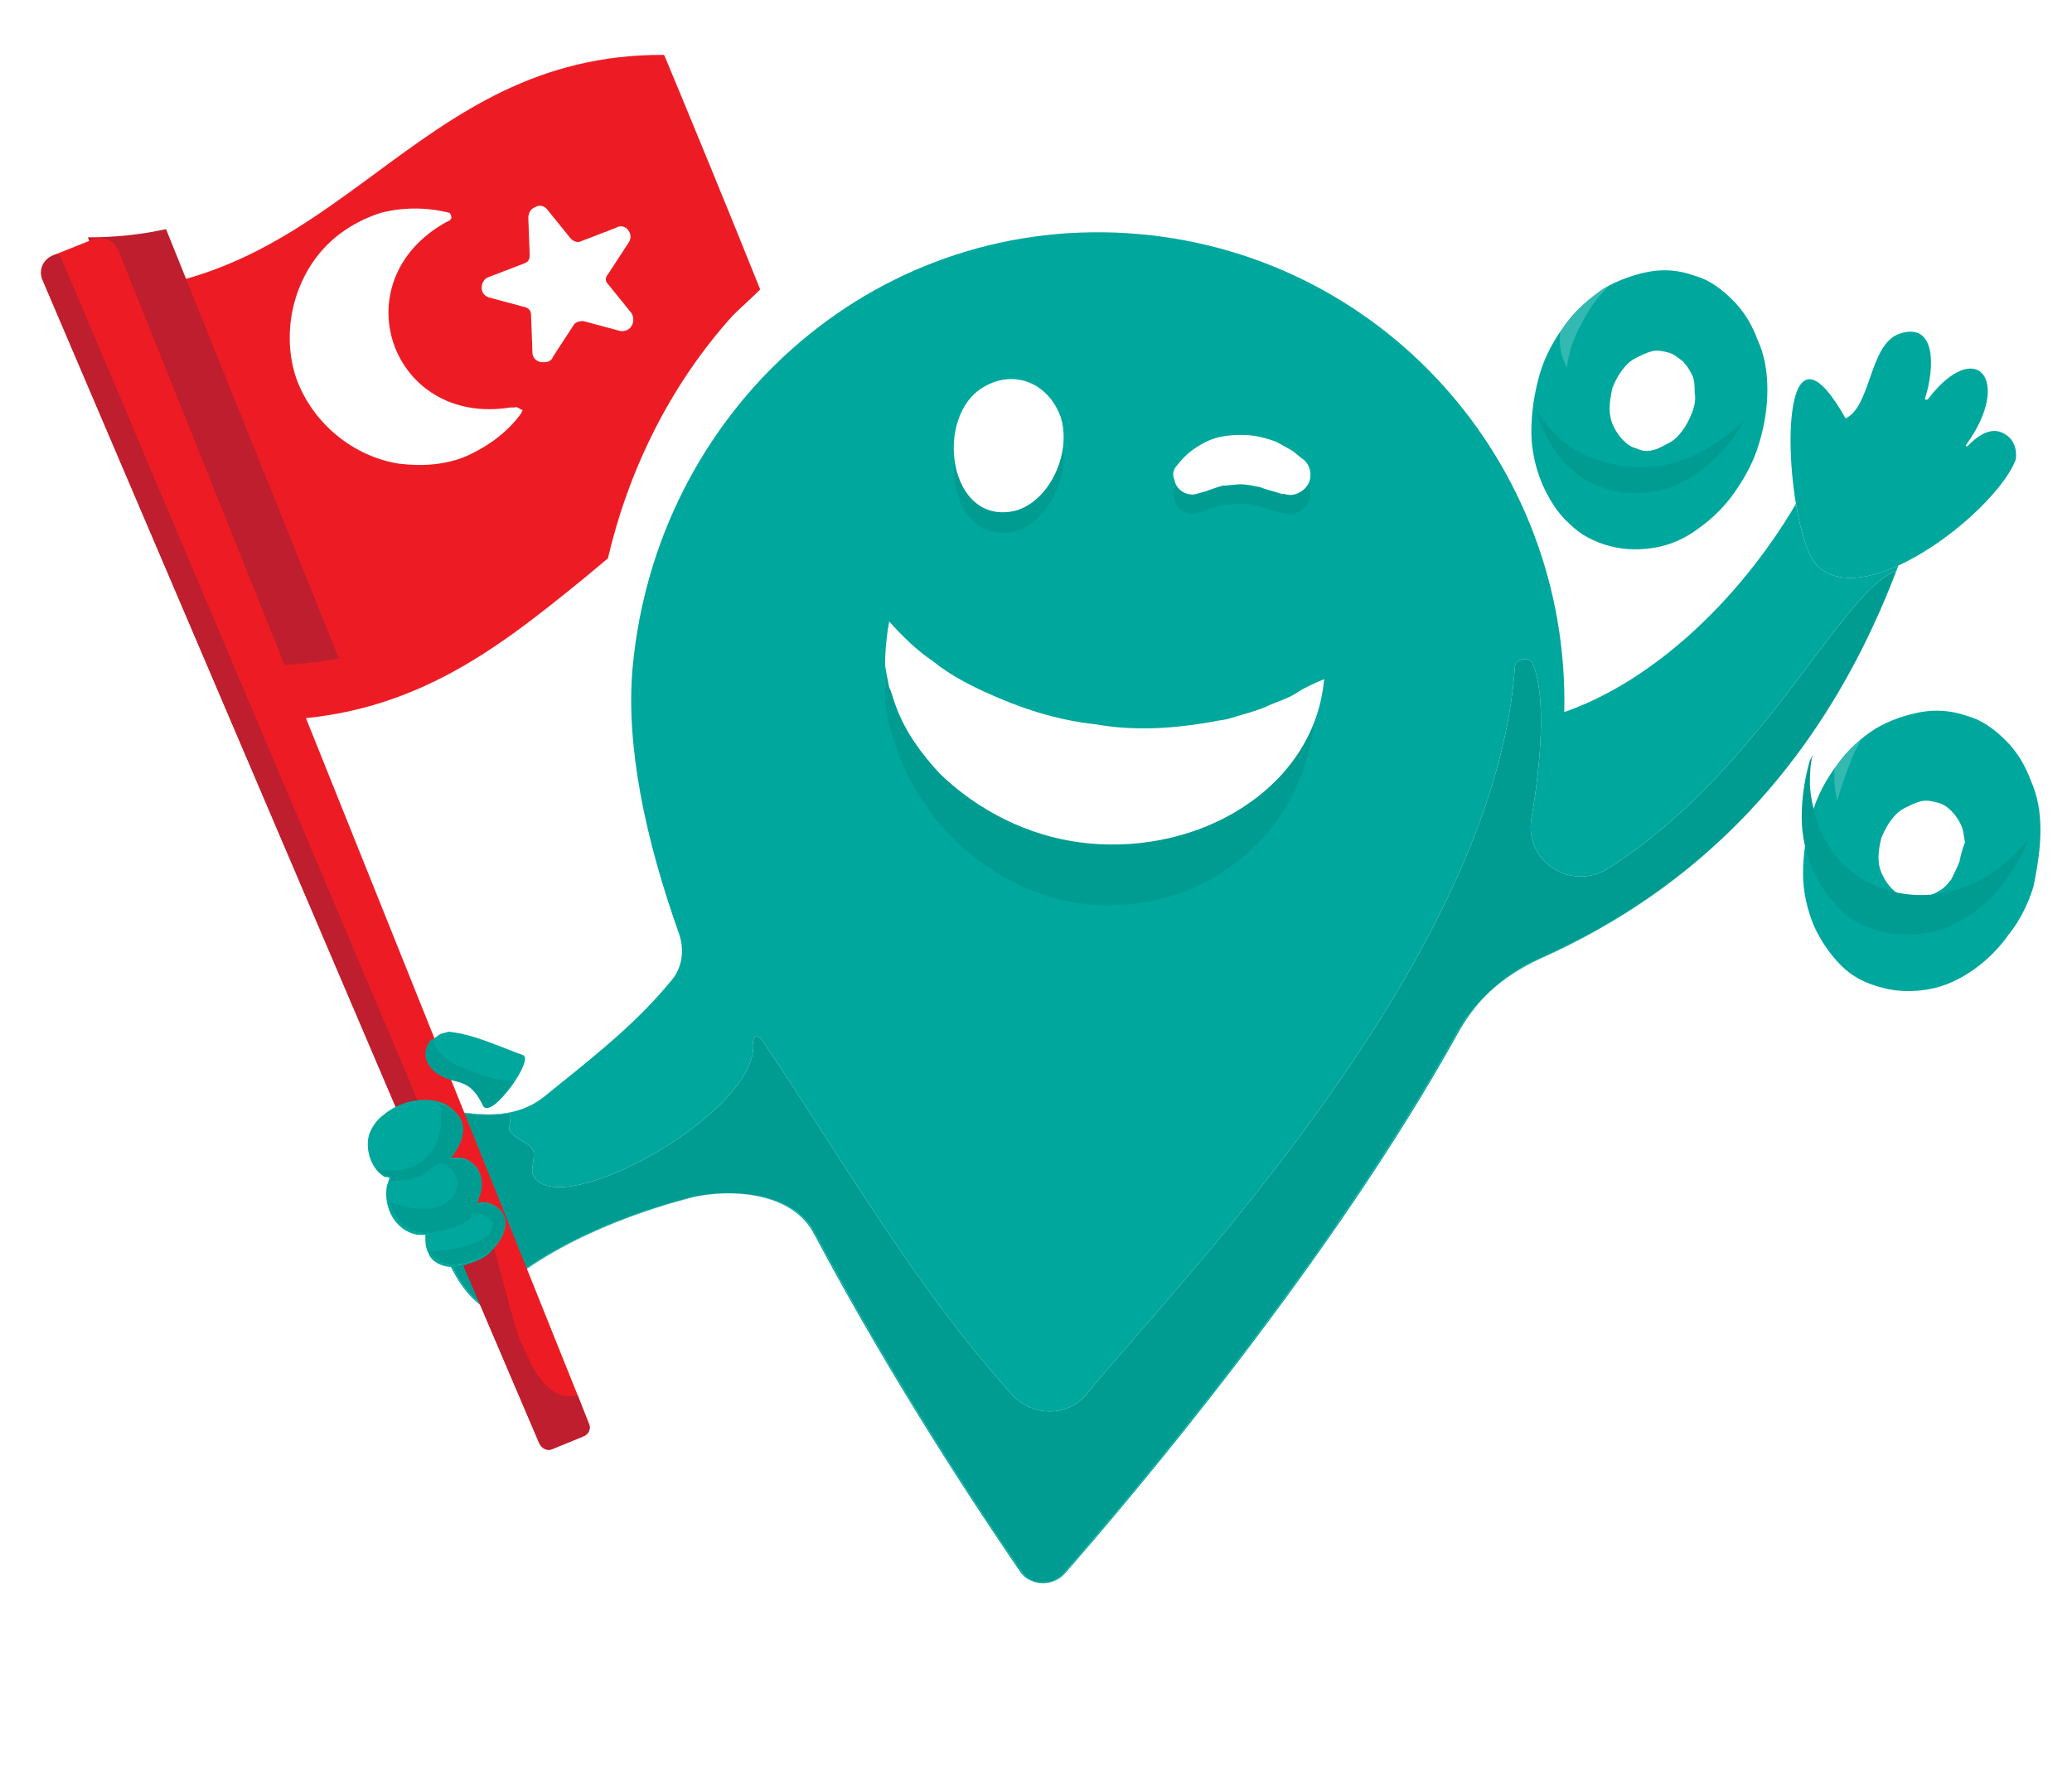 <svg width="151" height="129" viewBox="0 0 151 129" fill="none" xmlns="http://www.w3.org/2000/svg">
    <g filter="url(#filter0_d_1022_13449)">
        <path d="M55.401 17.1C53.001 11.1 49.901 3.6 48.401 0C29.901 -0.1 24.901 17.3 6.301 17.3C11.501 29.8 14.001 36 19.201 48.5C29.701 48.5 36.101 43.4 42.501 38.2C43.101 37.7 43.701 37.2 44.301 36.7C45.801 30.3 48.801 24.1 53.401 19C54.001 18.4 54.701 17.8 55.401 17.1Z" fill="#ED1C24"/>
    </g>
    <path d="M19.2 48.5C21.2 48.5 23 48.3 24.7 48L12.1 16.7C10.3 17.1 8.4 17.3 6.4 17.3C11.5 29.8 14 36 19.2 48.5Z" fill="#BE1E2D"/>
    <g filter="url(#filter1_d_1022_13449)">
        <path d="M114 47.9C114.4 29.7 100.6 14.2 82.2 12.999C63.5 11.8 47.8 26 46.1 44.7C45.6 50.3 47 57.099 49.5 64.1C49.9 65.299 49.7 66.6 48.9 67.499C46.533 70.392 43.705 72.671 40.888 74.94L40.886 74.941C40.49 75.26 40.095 75.579 39.7 75.9C37.621 77.579 35.223 77.276 33.322 77.036C32.846 76.976 32.401 76.919 32 76.9L32.004 76.908C32.349 76.937 32.727 76.987 33.13 77.04C34.356 77.202 35.805 77.394 37.2 77.1C37.2 77.4 37.2 77.8 37.1 78.1C37.05 78.557 37.515 78.834 37.985 79.113C38.441 79.384 38.9 79.657 38.9 80.1C38.9 80.402 38.864 80.649 38.832 80.864C38.759 81.36 38.712 81.681 39.2 82.1C42 84.4 55 77 54.9 72.2C54.8 71.5 55.2 71.3 55.6 71.9C57.12 74.153 58.613 76.469 60.113 78.797C64.34 85.355 68.635 92.018 73.8 97.7C75.3 99.3 77.9 99.3 79.3 97.5C80.08 96.511 81.291 95.119 82.791 93.395C91.301 83.615 109.125 63.132 110.4 44.6C110.4 44 111.5 43.8 111.7 44.4C112.7 46.7 112.3 51.6 111.6 55.7C111.1 58.8 114.5 61 117.2 59.3C123.817 55.084 128.513 48.846 132.073 44.117C134.593 40.77 136.543 38.18 138.2 37.6C137.488 39.469 136.668 41.364 135.719 43.253C136.736 41.234 137.605 39.209 138.353 37.219C136.07 38.263 133.867 38.552 132.501 37.299C131.813 36.694 131.239 34.863 130.882 32.731C126.576 40.019 120.254 45.732 114 47.9Z" fill="#00A79D"/>
        <path fill-rule="evenodd" clip-rule="evenodd" d="M138.353 37.219C142.084 35.514 146.032 31.795 146.901 29.499C147.001 28.799 146.801 28.099 146.201 27.699C145.201 26.999 144.201 27.699 143.401 28.499C143.301 28.599 143.201 28.499 143.301 28.399C146.701 23.699 144.001 20.499 140.501 25.099C140.401 25.199 140.201 25.099 140.301 24.999C141.001 22.799 141.101 19.499 138.501 20.299C137.276 20.672 136.76 22.15 136.259 23.587C135.818 24.849 135.389 26.078 134.501 26.499C130.514 19.395 129.942 27.11 130.882 32.731C131.239 34.863 131.813 36.694 132.501 37.299C133.867 38.552 136.07 38.263 138.353 37.219ZM135.718 43.256C131.299 52.027 124.09 60.697 111.9 65.999C110.644 66.576 109.497 67.371 108.502 68.342C107.562 69.215 106.755 70.231 106.1 71.4C96.9 88 82.4 105.1 77.5 110.7C77.097 111.148 76.553 111.375 76.013 111.391C75.382 111.378 74.767 111.076 74.4 110.499C71.6 106.399 65.3 96.999 59.4 85.9C58.196 83.624 55.424 82.961 53.033 82.981C51.812 82.982 50.683 83.162 49.9 83.4C46.512 84.297 39.348 86.684 35.142 91.156C33.578 89.969 32.81 88.126 32.055 86.314C31.724 85.517 31.394 84.726 31 83.999C32.298 81.903 32.899 78.809 32.004 76.908C31.969 76.905 31.935 76.902 31.9 76.9C32.8 78.8 32.2 81.9 30.9 84C31.294 84.727 31.623 85.517 31.955 86.314C32.72 88.149 33.497 90.015 35.1 91.2L35.142 91.156C35.161 91.17 35.181 91.185 35.2 91.2C39.4 86.7 46.6 84.299 50 83.4C50.761 83.168 51.851 82.991 53.033 82.981C55.401 82.98 58.113 83.656 59.3 85.9C65.2 97 71.5 106.4 74.3 110.5C74.687 111.107 75.347 111.41 76.013 111.391C76.586 111.402 77.172 111.175 77.6 110.699C82.5 105.099 97 87.999 106.2 71.4C106.82 70.256 107.598 69.226 108.502 68.342C109.573 67.348 110.816 66.539 112.2 65.9C124.2 60.558 131.335 51.974 135.718 43.256Z" fill="#00A79D"/>
        <path d="M59.4 85.9C65.3 96.999 71.6 106.399 74.4 110.499C74.767 111.076 75.382 111.378 76.013 111.391C76.553 111.375 77.097 111.148 77.5 110.7C82.4 105.1 96.9 88 106.1 71.4C106.755 70.231 107.562 69.215 108.502 68.342C109.497 67.371 110.644 66.576 111.9 65.999C124.09 60.697 131.299 52.027 135.718 43.256L135.719 43.253C136.668 41.364 137.488 39.469 138.2 37.6C136.543 38.18 134.593 40.77 132.073 44.117C128.513 48.846 123.817 55.084 117.2 59.3C114.5 61 111.1 58.8 111.6 55.7C112.3 51.6 112.7 46.7 111.7 44.4C111.5 43.8 110.4 44 110.4 44.6C109.125 63.132 91.301 83.615 82.791 93.395C81.291 95.119 80.08 96.511 79.3 97.5C77.9 99.3 75.3 99.3 73.8 97.7C68.635 92.018 64.34 85.355 60.113 78.797C58.613 76.469 57.12 74.153 55.6 71.9C55.2 71.3 54.8 71.5 54.9 72.2C55 77 42 84.4 39.2 82.1C38.712 81.681 38.759 81.36 38.832 80.864C38.864 80.649 38.9 80.402 38.9 80.1C38.9 79.657 38.441 79.384 37.985 79.113C37.515 78.834 37.05 78.557 37.1 78.1C37.2 77.8 37.2 77.4 37.2 77.1C35.805 77.394 34.356 77.202 33.13 77.04C32.727 76.987 32.349 76.937 32.004 76.908C32.899 78.809 32.298 81.903 31 83.999C31.394 84.726 31.724 85.517 32.055 86.314C32.81 88.126 33.578 89.969 35.142 91.156C39.348 86.684 46.512 84.297 49.9 83.4C50.683 83.162 51.812 82.982 53.033 82.981C55.424 82.961 58.196 83.624 59.4 85.9Z" fill="#009C92"/>
    </g>

    <g filter="url(#filter3_d_1022_13449)">
        <path d="M8.6 14.201L42.9 99.701C43.1 100.101 42.9 100.501 42.5 100.701L40.3 101.601C39.9 101.801 39.5 101.601 39.3 101.201L3.1 16.401C2.8 15.701 3.1 14.901 3.9 14.601L6.9 13.401C7.5 13.201 8.3 13.501 8.6 14.201Z" fill="#ED1C24"/>
    </g>
    <g filter="url(#filter4_d_1022_13449)">
        <path d="M42.901 99.8L42.101 97.7C40.601 98.1 39.401 96.9 38.601 95.2L37.901 93.7C36.501 89.9 35.301 81.2 32.001 79.9L4.501 14.9C4.401 14.7 4.301 14.6 4.201 14.5L3.901 14.6C3.201 14.9 2.801 15.7 3.101 16.4L39.301 101.2C39.501 101.6 39.901 101.8 40.301 101.6L42.501 100.7C42.901 100.6 43.101 100.1 42.901 99.8Z" fill="#BE1E2D"/>
    </g>
    <path d="M37.501 29.7H37.201C28.501 31.1 24.801 20.5 32.501 16.2L32.701 16.1C32.801 16.1 32.801 16 32.901 15.9C32.901 15.7 32.801 15.5 32.701 15.5C31.101 15.1 29.401 15.1 27.801 15.5C26.201 16 24.701 16.9 23.601 18.1C21.301 20.6 20.501 24.4 21.601 27.6C22.801 30.9 25.801 33.3 29.101 33.8C30.801 34 32.501 33.9 34.101 33.2C35.601 32.5 37.001 31.5 38.001 30.1C38.001 30 38.101 29.9 38.101 29.9C37.801 29.8 37.701 29.6 37.501 29.7Z" fill="white"/>
    <path d="M46.002 22.8L44.302 20.7C44.102 20.5 44.102 20.2 44.302 20L45.802 17.7C46.002 17.4 46.002 17.1 45.802 16.8C45.602 16.5 45.202 16.4 44.902 16.6L42.302 17.6C42.102 17.7 41.802 17.6 41.602 17.4L39.902 15.3C39.702 15 39.302 14.9 39.002 15.1C38.702 15.2 38.502 15.5 38.502 15.9L38.602 18.6C38.602 18.9 38.502 19.1 38.202 19.2L35.602 20.2C35.302 20.3 35.102 20.6 35.102 21C35.102 21.3 35.302 21.6 35.702 21.7L38.302 22.4C38.602 22.5 38.702 22.7 38.702 23L38.802 25.7C38.802 26 39.002 26.3 39.402 26.4C39.502 26.4 39.602 26.4 39.702 26.4C39.902 26.4 40.202 26.3 40.302 26L41.802 23.7C41.902 23.5 42.202 23.4 42.502 23.4L45.102 24.1C45.402 24.2 45.802 24.1 46.002 23.8C46.202 23.5 46.202 23.1 46.002 22.8Z" fill="white"/>
    <path d="M36.801 88.801C36.601 88.001 35.501 87.401 34.801 87.701C34.801 87.701 34.801 87.401 35.001 87.001C35.301 86.001 35.001 85.001 34.001 84.501C33.701 84.301 32.801 84.401 32.801 84.401C32.801 84.401 34.001 83.001 33.701 81.901C33.601 81.401 33.001 80.801 32.501 80.501C31.901 80.201 31.101 80.101 30.401 80.201C29.501 80.301 28.601 80.701 27.901 81.301C27.501 81.601 27.101 82.101 26.901 82.701C26.601 83.701 27.001 85.101 27.901 85.701C28.001 85.801 28.101 85.801 28.201 85.801C28.301 85.801 28.301 85.801 28.401 85.901C28.301 86.001 28.301 86.201 28.201 86.401C27.901 88.001 28.801 89.701 30.401 90.001C30.601 90.001 30.801 90.001 31.001 90.001C31.001 90.101 31.001 90.301 31.001 90.401C31.001 90.801 31.101 91.101 31.201 91.301C31.401 91.901 32.001 92.201 32.501 92.301C33.001 92.401 33.401 92.301 33.901 92.201C34.501 92.001 35.201 91.801 35.701 91.301C36.401 90.601 37.001 89.701 36.801 88.801Z" fill="#00A79D"/>
    <path d="M34.802 87.8C34.802 87.8 34.802 87.5 35.002 87.1C35.302 86.1 35.002 85.1 34.002 84.6C33.702 84.4 32.802 84.5 32.802 84.5C32.802 84.5 34.002 83.1 33.702 82C33.602 81.5 33.002 80.9 32.502 80.6C32.302 80.5 32.202 80.5 32.002 80.4C32.302 81.4 32.102 82.7 31.702 83.5C30.902 85.1 29.102 85.6 27.502 85.2C27.602 85.4 27.802 85.5 28.002 85.6C28.102 85.7 28.202 85.7 28.302 85.7C28.402 85.7 28.402 85.7 28.502 85.8C28.502 85.9 28.402 86.1 28.302 86.2C28.402 86.2 28.402 86.2 28.502 86.1C29.402 86 30.702 86 31.402 85.2C31.402 85.1 31.502 85.1 31.602 85.1C31.802 84.8 32.102 84.7 32.502 84.9C33.602 85.6 33.502 86.9 32.702 87.5C31.602 88.5 29.702 88.1 28.402 87.6C28.702 88.7 29.402 89.6 30.602 89.8C30.902 89.9 31.302 89.9 31.702 89.8C34.002 89.4 34.402 88.7 34.402 88.6C34.602 88.2 36.002 88.8 35.902 89.2C35.902 90.9 32.002 91.2 31.402 91.2H31.302C31.602 91.7 32.102 92 32.602 92.1C33.102 92.2 33.502 92.1 34.002 92C34.602 91.8 35.302 91.6 35.802 91.1C36.302 90.6 36.902 89.7 36.802 88.8C36.602 88.1 35.502 87.4 34.802 87.8Z" fill="#009C92"/>
    <path d="M31.902 75.5C31.402 75.8 31.102 76.3 31.102 76.8C31.102 77.5 31.602 78.1 32.202 78.4C33.402 79.1 34.302 78.5 35.302 80.6C35.802 81.6 39.002 77.2 38.102 76.9C36.402 76.3 34.602 75.4 32.702 75.2C32.402 75.3 32.102 75.3 31.902 75.5Z" fill="#00A79D"/>
    <path d="M33.402 77.7C32.502 77.3 31.702 76.6 31.502 75.7C31.202 76 31.002 76.4 31.002 76.8C31.002 77.5 31.502 78.1 32.102 78.4C33.302 79.1 34.202 78.5 35.202 80.6C35.502 81.2 36.602 80 37.402 78.8C36.102 78.8 34.602 78.2 33.402 77.7Z" fill="#009C92"/>
    <g filter="url(#filter5_d_1022_13449)">
        <path d="M128.8 24.4C128.8 23.1 128.6 21.9 128.1 20.8C127.7 19.7 127.1 18.7 126.3 17.9C125.5 17.1 124.6 16.4 123.5 16.1C122.4 15.7 121.3 15.6 120.2 15.8C119.1 16 118 16.4 116.9 17C115.9 17.7 114.9 18.5 114.1 19.6C113.3 20.7 112.6 21.9 112.2 23.3C111.8 24.7 111.6 26.1 111.6 27.5C111.6 28.8 111.9 30.1 112.4 31.3C112.9 32.4 113.5 33.4 114.4 34.2C115.2 35 116.2 35.5 117.3 35.8C118.4 36.1 119.6 36.1 120.7 35.9C121.8 35.7 122.9 35.2 123.8 34.5C124.8 33.8 125.7 32.9 126.4 31.9C127.1 30.9 127.8 29.7 128.2 28.3C128.6 27 128.8 25.7 128.8 24.4ZM123.3 26.1C123.1 26.6 122.9 27 122.6 27.4C122.3 27.8 122 28.1 121.6 28.3C121.2 28.5 120.9 28.7 120.5 28.8C120.1 28.9 119.7 28.9 119.3 28.7C118.9 28.6 118.6 28.4 118.3 28.1C118 27.8 117.8 27.5 117.6 27.1C117.4 26.7 117.3 26.2 117.3 25.8C117.3 25.3 117.4 24.8 117.5 24.3C117.7 23.8 117.9 23.4 118.2 23C118.5 22.6 118.8 22.3 119.2 22.1C119.6 21.9 120 21.7 120.4 21.6C120.8 21.5 121.2 21.6 121.6 21.7C122 21.8 122.3 22.1 122.6 22.3C122.9 22.6 123.1 22.9 123.3 23.3C123.5 23.7 123.5 24.1 123.5 24.6C123.6 25.1 123.5 25.6 123.3 26.1Z" fill="#00A79D"/>
    </g>
    <path d="M121.2 33.9C120 34.1 118.7 34.1 117.4 33.8C116.1 33.5 115 33 114.1 32.3C113.2 31.6 112.4 30.7 111.9 29.7C112 30.2 112.2 30.8 112.4 31.2C112.9 32.3 113.5 33.3 114.4 34.1C115.2 34.9 116.2 35.4 117.3 35.7C118.4 36 119.6 36 120.7 35.8C121.8 35.6 122.9 35.1 123.8 34.4C124.8 33.7 125.7 32.8 126.4 31.8C126.7 31.4 126.9 31 127.1 30.6C126.4 31.3 125.6 32 124.7 32.5C123.6 33.2 122.4 33.7 121.2 33.9Z" fill="#009C92"/>
    <g opacity="0.2">
        <path d="M114.199 26.8C113.499 25.6 113.599 24.2 113.899 23C114.199 21.8 114.899 20.7 115.699 19.7C116.199 19.2 116.699 18.8 117.199 18.4C117.799 18.1 118.399 17.7 119.099 17.6C120.399 17.2 121.999 17.3 123.099 18.3C121.999 18.2 120.799 18.4 119.799 18.9C118.799 19.4 117.899 20.1 117.099 21C116.299 21.8 115.699 22.7 115.199 23.7C114.699 24.6 114.299 25.7 114.199 26.8Z" fill="white"/>
    </g>
    <g filter="url(#filter6_d_1022_13449)">
        <path d="M148.7 56.501C148.7 55.201 148.5 54.001 148 52.901C147.6 51.801 147 50.801 146.2 50.001C145.4 49.201 144.5 48.501 143.4 48.201C142.3 47.801 141.1 47.701 140 47.901C138.9 48.101 137.7 48.501 136.7 49.101C135.6 49.801 134.7 50.601 133.9 51.701C133.1 52.801 132.4 54.001 132 55.501C131.6 56.901 131.4 58.301 131.4 59.701C131.4 61.001 131.7 62.301 132.2 63.501C132.7 64.601 133.4 65.601 134.2 66.401C135 67.201 136 67.701 137.2 68.001C138.3 68.301 139.5 68.301 140.6 68.101C141.7 67.901 142.8 67.401 143.8 66.701C144.8 66.001 145.7 65.101 146.4 64.101C147.2 63.101 147.8 61.901 148.2 60.601C148.5 59.101 148.7 57.801 148.7 56.501ZM142.8 58.801C142.6 59.301 142.4 59.701 142.2 60.101C141.9 60.501 141.6 60.801 141.2 61.001C140.8 61.201 140.5 61.401 140.1 61.501C139.7 61.601 139.3 61.601 138.9 61.401C138.5 61.301 138.2 61.101 137.9 60.801C137.6 60.501 137.4 60.201 137.2 59.801C137 59.401 136.9 59.001 136.9 58.501C136.9 58.001 137 57.501 137.1 57.101C137.3 56.601 137.5 56.201 137.8 55.801C138.1 55.401 138.4 55.101 138.8 54.901C139.2 54.701 139.6 54.501 140 54.401C140.4 54.301 140.8 54.401 141.2 54.501C141.6 54.601 141.9 54.801 142.2 55.101C142.5 55.401 142.7 55.701 142.9 56.101C143.1 56.501 143.1 56.901 143.2 57.401C143 57.901 142.9 58.301 142.8 58.801Z" fill="#00A79D"/>
    </g>
    <path d="M144.901 63.801C143.901 64.401 142.701 64.901 141.601 65.101C140.401 65.301 139.201 65.301 138.001 65.001C136.801 64.701 135.801 64.201 134.901 63.501C134.001 62.801 133.301 61.801 132.801 60.801C132.301 59.701 132.001 58.501 131.901 57.301C131.901 56.601 131.901 55.801 132.101 55.001C132.001 55.201 132.001 55.301 131.901 55.401C131.501 56.801 131.301 58.201 131.301 59.601C131.301 60.901 131.601 62.201 132.101 63.401C132.601 64.501 133.301 65.501 134.101 66.301C134.901 67.101 135.901 67.601 137.101 67.901C138.201 68.201 139.401 68.201 140.501 68.001C141.601 67.801 142.701 67.301 143.701 66.601C144.701 65.901 145.601 65.001 146.301 64.001C146.901 63.201 147.401 62.201 147.801 61.201L147.701 61.301C146.901 62.301 146.001 63.101 144.901 63.801Z" fill="#009C92"/>
    <g opacity="0.2">
        <path d="M133.901 58.401C133.601 57.201 133.601 56.001 133.901 54.801C134.201 53.601 134.801 52.401 135.601 51.501C136.501 50.501 137.601 49.801 138.901 49.501C140.201 49.101 141.601 49.201 142.601 49.801C140.101 49.801 138.101 50.901 136.701 52.501C136.001 53.301 135.401 54.201 135.001 55.201C134.601 56.201 134.201 57.201 133.901 58.401Z" fill="white"/>
    </g>
    <path d="M64.8 47.4C65.8 48.6 66.8 49.9 68 50.7C69.1 51.7 70.4 52.5 71.6 53.2C74.1 54.6 76.8 55.6 79.6 56C82.3 56.5 85.2 56.4 87.9 55.8C88.2 55.7 88.6 55.7 88.9 55.6L89.9 55.2C90.6 55 91.3 54.7 91.9 54.4C92.5 54.1 93.2 53.8 93.9 53.4C94.5 53 95.2 52.6 95.8 52.2C95.4 57.2 92.8 61 89.5 63.3C86.2 65.6 82.2 66.4 78.4 65.8C74.7 65.2 71.2 63.2 68.5 60.1C67.2 58.5 66.1 56.7 65.3 54.5C65.1 53.9 65 53.4 64.8 52.9C64.7 52.3 64.6 51.7 64.5 51.1C64.5 49.9 64.6 48.6 64.8 47.4Z" fill="#009C92"/>
    <path d="M64.8 45.301C65.8 46.401 66.8 47.401 68 48.201C69.1 49.101 70.4 49.801 71.7 50.401C74.3 51.601 77 52.501 79.9 52.801C82.7 53.301 85.6 53.101 88.4 52.601C88.8 52.501 89.1 52.501 89.5 52.401L90.5 52.101C91.2 51.901 91.9 51.701 92.5 51.401C93.2 51.101 93.9 50.901 94.5 50.501C95.1 50.101 95.8 49.801 96.5 49.501C96.1 53.901 93.4 57.201 90 59.201C86.6 61.201 82.5 61.901 78.7 61.401C74.9 60.901 71.3 59.101 68.5 56.401C67.2 55.001 66 53.401 65.3 51.501C65.1 51.001 65 50.501 64.8 50.101C64.7 49.601 64.6 49.101 64.5 48.501C64.5 47.501 64.6 46.401 64.8 45.301Z" fill="white"/>
    <path d="M77.299 31.901C76.4 29.401 73.9 28.401 71.7 29.701C67.999 31.8 69.1 40.001 74.1 38.7C76.6 37.901 78.1 34.3 77.299 31.901Z" fill="#009C92"/>
    <path d="M85.8 35.301C86.4 34.501 87.1 34.001 87.9 33.601C88.7 33.201 89.6 33.101 90.5 33.101C91.4 33.101 92.2 33.301 93 33.601C93.4 33.801 93.7 34.001 94.1 34.201C94.4 34.401 94.7 34.701 95 34.901C95.6 35.401 95.7 36.401 95.1 37.001C94.7 37.401 94.1 37.601 93.6 37.401H93.4C92.8 37.201 92.3 37.101 91.8 36.901C91.3 36.801 90.8 36.701 90.4 36.701C90 36.701 89.5 36.801 89.1 36.801C88.7 36.901 88.2 37.101 87.9 37.201L87.2 37.401C86.5 37.601 85.7 37.101 85.6 36.401C85.4 36.101 85.5 35.601 85.8 35.301Z" fill="#009C92"/>
    <path d="M77.299 30.401C76.4 27.901 73.9 26.901 71.7 28.201C67.999 30.3 69.1 38.501 74.1 37.2C76.6 36.401 78.1 32.901 77.299 30.401Z" fill="white"/>
    <path d="M85.8 33.9C86.4 33.1 87.1 32.6 87.9 32.2C88.7 31.8 89.6 31.7 90.5 31.7C91.4 31.7 92.2 31.9 93 32.2C93.4 32.4 93.7 32.6 94.1 32.8C94.4 33 94.7 33.3 95 33.5C95.6 34 95.7 35 95.1 35.6C94.7 36 94.1 36.2 93.6 36H93.4C92.8 35.8 92.3 35.7 91.8 35.5C91.3 35.4 90.8 35.3 90.4 35.3C90 35.3 89.5 35.4 89.1 35.4C88.7 35.5 88.2 35.7 87.9 35.8L87.2 36C86.5 36.2 85.7 35.7 85.6 35C85.4 34.6 85.5 34.2 85.8 33.9Z" fill="white"/>
    <defs>
        <filter id="filter0_d_1022_13449" x="4.301" y="0" width="53.1" height="54.501" filterUnits="userSpaceOnUse" color-interpolation-filters="sRGB">
            <feFlood flood-opacity="0" result="BackgroundImageFix"/>
            <feColorMatrix in="SourceAlpha" type="matrix" values="0 0 0 0 0 0 0 0 0 0 0 0 0 0 0 0 0 0 127 0" result="hardAlpha"/>
            <feOffset dy="4"/>
            <feGaussianBlur stdDeviation="1"/>
            <feComposite in2="hardAlpha" operator="out"/>
            <feColorMatrix type="matrix" values="0 0 0 0 0 0 0 0 0 0 0 0 0 0 0 0 0 0 0.25 0"/>
            <feBlend mode="normal" in2="BackgroundImageFix" result="effect1_dropShadow_1022_13449"/>
            <feBlend mode="normal" in="SourceGraphic" in2="effect1_dropShadow_1022_13449" result="shape"/>
        </filter>
        <filter id="filter1_d_1022_13449" x="28.9" y="12.929" width="120.025" height="104.463" filterUnits="userSpaceOnUse" color-interpolation-filters="sRGB">
            <feFlood flood-opacity="0" result="BackgroundImageFix"/>
            <feColorMatrix in="SourceAlpha" type="matrix" values="0 0 0 0 0 0 0 0 0 0 0 0 0 0 0 0 0 0 127 0" result="hardAlpha"/>
            <feOffset dy="4"/>
            <feGaussianBlur stdDeviation="1"/>
            <feComposite in2="hardAlpha" operator="out"/>
            <feColorMatrix type="matrix" values="0 0 0 0 0 0 0 0 0 0 0 0 0 0 0 0 0 0 0.25 0"/>
            <feBlend mode="normal" in2="BackgroundImageFix" result="effect1_dropShadow_1022_13449"/>
            <feBlend mode="normal" in="SourceGraphic" in2="effect1_dropShadow_1022_13449" result="shape"/>
        </filter>
        <filter id="filter2_d_1022_13449" x="49.4" y="116.301" width="56.199" height="11.8" filterUnits="userSpaceOnUse" color-interpolation-filters="sRGB">
            <feFlood flood-opacity="0" result="BackgroundImageFix"/>
            <feColorMatrix in="SourceAlpha" type="matrix" values="0 0 0 0 0 0 0 0 0 0 0 0 0 0 0 0 0 0 127 0" result="hardAlpha"/>
            <feOffset dy="4"/>
            <feGaussianBlur stdDeviation="1"/>
            <feComposite in2="hardAlpha" operator="out"/>
            <feColorMatrix type="matrix" values="0 0 0 0 0 0 0 0 0 0 0 0 0 0 0 0 0 0 0.25 0"/>
            <feBlend mode="normal" in2="BackgroundImageFix" result="effect1_dropShadow_1022_13449"/>
            <feBlend mode="normal" in="SourceGraphic" in2="effect1_dropShadow_1022_13449" result="shape"/>
        </filter>
        <filter id="filter3_d_1022_13449" x="0.986" y="13.34" width="43.992" height="94.339" filterUnits="userSpaceOnUse" color-interpolation-filters="sRGB">
            <feFlood flood-opacity="0" result="BackgroundImageFix"/>
            <feColorMatrix in="SourceAlpha" type="matrix" values="0 0 0 0 0 0 0 0 0 0 0 0 0 0 0 0 0 0 127 0" result="hardAlpha"/>
            <feOffset dy="4"/>
            <feGaussianBlur stdDeviation="1"/>
            <feComposite in2="hardAlpha" operator="out"/>
            <feColorMatrix type="matrix" values="0 0 0 0 0 0 0 0 0 0 0 0 0 0 0 0 0 0 0.25 0"/>
            <feBlend mode="normal" in2="BackgroundImageFix" result="effect1_dropShadow_1022_13449"/>
            <feBlend mode="normal" in="SourceGraphic" in2="effect1_dropShadow_1022_13449" result="shape"/>
        </filter>
        <filter id="filter4_d_1022_13449" x="1" y="14.5" width="43.978" height="93.178" filterUnits="userSpaceOnUse" color-interpolation-filters="sRGB">
            <feFlood flood-opacity="0" result="BackgroundImageFix"/>
            <feColorMatrix in="SourceAlpha" type="matrix" values="0 0 0 0 0 0 0 0 0 0 0 0 0 0 0 0 0 0 127 0" result="hardAlpha"/>
            <feOffset dy="4"/>
            <feGaussianBlur stdDeviation="1"/>
            <feComposite in2="hardAlpha" operator="out"/>
            <feColorMatrix type="matrix" values="0 0 0 0 0 0 0 0 0 0 0 0 0 0 0 0 0 0 0.25 0"/>
            <feBlend mode="normal" in2="BackgroundImageFix" result="effect1_dropShadow_1022_13449"/>
            <feBlend mode="normal" in="SourceGraphic" in2="effect1_dropShadow_1022_13449" result="shape"/>
        </filter>
        <filter id="filter5_d_1022_13449" x="109.6" y="15.7" width="21.199" height="26.339" filterUnits="userSpaceOnUse" color-interpolation-filters="sRGB">
            <feFlood flood-opacity="0" result="BackgroundImageFix"/>
            <feColorMatrix in="SourceAlpha" type="matrix" values="0 0 0 0 0 0 0 0 0 0 0 0 0 0 0 0 0 0 127 0" result="hardAlpha"/>
            <feOffset dy="4"/>
            <feGaussianBlur stdDeviation="1"/>
            <feComposite in2="hardAlpha" operator="out"/>
            <feColorMatrix type="matrix" values="0 0 0 0 0 0 0 0 0 0 0 0 0 0 0 0 0 0 0.25 0"/>
            <feBlend mode="normal" in2="BackgroundImageFix" result="effect1_dropShadow_1022_13449"/>
            <feBlend mode="normal" in="SourceGraphic" in2="effect1_dropShadow_1022_13449" result="shape"/>
        </filter>
        <filter id="filter6_d_1022_13449" x="129.4" y="47.801" width="21.301" height="26.439" filterUnits="userSpaceOnUse" color-interpolation-filters="sRGB">
            <feFlood flood-opacity="0" result="BackgroundImageFix"/>
            <feColorMatrix in="SourceAlpha" type="matrix" values="0 0 0 0 0 0 0 0 0 0 0 0 0 0 0 0 0 0 127 0" result="hardAlpha"/>
            <feOffset dy="4"/>
            <feGaussianBlur stdDeviation="1"/>
            <feComposite in2="hardAlpha" operator="out"/>
            <feColorMatrix type="matrix" values="0 0 0 0 0 0 0 0 0 0 0 0 0 0 0 0 0 0 0.25 0"/>
            <feBlend mode="normal" in2="BackgroundImageFix" result="effect1_dropShadow_1022_13449"/>
            <feBlend mode="normal" in="SourceGraphic" in2="effect1_dropShadow_1022_13449" result="shape"/>
        </filter>
    </defs>
</svg>
